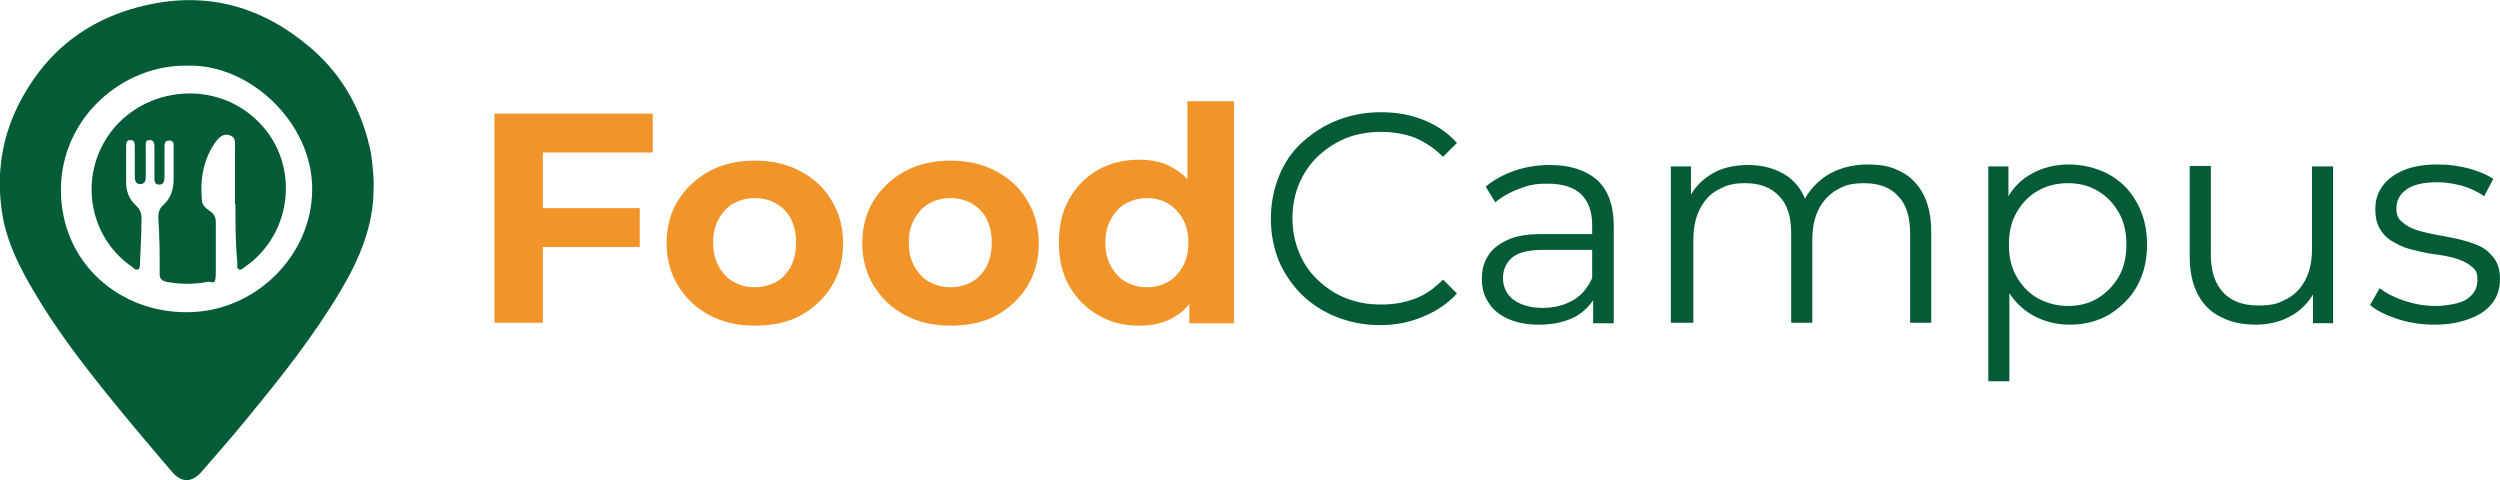 <?xml version="1.0" encoding="UTF-8"?>
<svg xmlns="http://www.w3.org/2000/svg" version="1.1" viewBox="0 0 521.3 100.1">
  <defs>
    <style>
      .cls-1 {
        fill: #035c36;
      }

      .cls-2 {
        fill: #f19429;
      }
    </style>
  </defs>
  <!-- Generator: Adobe Illustrator 28.7.5, SVG Export Plug-In . SVG Version: 1.2.0 Build 176)  -->
  <g>
    <g id="Camada_1">
      <g>
        <g>
          <path class="cls-1" d="M77.9,39.4c0,7.6-2.9,14.5-6.8,21.1-5.7,9.6-12.6,18.3-19.7,26.9-2.8,3.5-5.8,6.8-8.7,10.2-.2.2-.4.5-.6.7-2.2,2.5-4.3,2.4-6.4-.1-4-4.7-8-9.4-11.9-14.2-6.1-7.5-12-15.1-16.9-23.5-2.7-4.6-5.1-9.3-6.2-14.6-2.2-11.5.5-21.8,7.5-31C13.8,7.6,21.5,3.1,30.4,1.1c13-3,24.5.4,34.4,8.9,6.8,5.8,10.9,13.4,12.6,22.2.3,2.5.6,4.7.5,7.2ZM39.1,13.7c-13.4-.3-26.4,10.8-26.4,25.9s12.1,25.6,26.3,25.5c14.2,0,26.1-11.8,26.1-25.7s-13.1-26.1-26-25.7Z"/>
          <path class="cls-1" d="M49,42.6v-11.8c0-1,.2-2.2-1.1-2.6-1.2-.4-2.1.3-2.8,1.2-2.7,3.7-3.4,7.9-3,12.3,0,1.1.9,1.8,1.8,2.4.8.6,1.1,1.3,1.1,2.2,0,3.4,0,6.9,0,10.3s-.6,1.9-1.8,2.2c-2.8.5-5.5.5-8.3,0-1.1-.2-1.7-.7-1.6-1.8,0-3.9,0-7.7-.3-11.6,0-1,.2-1.9,1-2.6,1.6-1.4,2.2-3.3,2.2-5.4v-6.5c0-.7.2-1.6-.9-1.6s-1,.9-1,1.7v5.7c0,.8,0,1.8-1.1,1.8s-1-1-1-1.8v-5.9c0-.7,0-1.6-1-1.6s-.8.9-.8,1.5v5.9c0,.8,0,1.7-1.1,1.8-1.1,0-1.2-.9-1.2-1.8v-5.9c0-.6,0-1.5-.8-1.5-1-.1-1,.8-1,1.5v7.4c0,1.9.7,3.5,2.1,4.8.9.8,1.2,1.9,1.1,3.1,0,2.9-.2,5.8-.3,8.7,0,.5,0,1.1-.3,1.4-.6.4-1-.2-1.4-.5-7.9-5.4-10.6-15.9-6.5-24.6,6-12.6,23.2-15.5,33-5.5,8.6,8.7,7.1,23.3-3,30.2-.4.3-.8.8-1.3.4-.4-.3-.2-.8-.2-1.2-.4-4.1-.4-8.2-.4-12.3h0Z"/>
        </g>
        <g>
          <path class="cls-2" d="M103.1,67.4V23.7h33v8.1h-22.9v35.5h-10.1ZM112.4,51.5v-8.1h21v8.1h-21Z"/>
          <path class="cls-2" d="M157.4,67.9c-3.6,0-6.7-.7-9.5-2.2s-4.9-3.5-6.5-6.1-2.4-5.6-2.4-8.9.8-6.4,2.4-8.9c1.6-2.6,3.8-4.6,6.5-6.1,2.8-1.5,5.9-2.2,9.5-2.2s6.7.7,9.5,2.2,5,3.5,6.5,6.1c1.6,2.6,2.4,5.6,2.4,9s-.8,6.3-2.4,8.9c-1.6,2.6-3.8,4.6-6.5,6.1s-6,2.1-9.5,2.1ZM157.4,59.9c1.6,0,3.1-.4,4.4-1.1,1.3-.7,2.3-1.8,3.1-3.2.7-1.4,1.1-3,1.1-5s-.4-3.6-1.1-5c-.7-1.4-1.8-2.4-3.1-3.2-1.3-.7-2.7-1.1-4.4-1.1s-3.1.4-4.4,1.1c-1.3.7-2.3,1.8-3.1,3.2-.8,1.4-1.2,3-1.2,5s.4,3.6,1.2,5,1.8,2.5,3.1,3.2,2.7,1.1,4.4,1.1Z"/>
          <path class="cls-2" d="M198.2,67.9c-3.6,0-6.7-.7-9.5-2.2s-4.9-3.5-6.5-6.1-2.4-5.6-2.4-8.9.8-6.4,2.4-8.9c1.6-2.6,3.8-4.6,6.5-6.1,2.8-1.5,5.9-2.2,9.5-2.2s6.7.7,9.5,2.2,5,3.5,6.5,6.1c1.6,2.6,2.4,5.6,2.4,9s-.8,6.3-2.4,8.9c-1.6,2.6-3.8,4.6-6.5,6.1s-6,2.1-9.5,2.1ZM198.2,59.9c1.6,0,3.1-.4,4.4-1.1,1.3-.7,2.3-1.8,3.1-3.2.7-1.4,1.1-3,1.1-5s-.4-3.6-1.1-5c-.7-1.4-1.8-2.4-3.1-3.2-1.3-.7-2.7-1.1-4.4-1.1s-3.1.4-4.4,1.1c-1.3.7-2.3,1.8-3.1,3.2-.8,1.4-1.2,3-1.2,5s.4,3.6,1.2,5,1.8,2.5,3.1,3.2,2.8,1.1,4.4,1.1Z"/>
          <path class="cls-2" d="M237.5,67.9c-3.2,0-6-.7-8.5-2.2-2.5-1.4-4.5-3.4-6-6s-2.2-5.6-2.2-9.1.7-6.6,2.2-9.2,3.5-4.6,6-6,5.4-2.1,8.5-2.1,5.3.6,7.4,1.9c2.1,1.2,3.8,3.1,4.9,5.7,1.2,2.5,1.7,5.8,1.7,9.7s-.6,7.1-1.7,9.7-2.7,4.5-4.8,5.7c-2,1.3-4.6,1.9-7.5,1.9ZM239.2,59.9c1.6,0,3-.4,4.3-1.1s2.3-1.8,3.1-3.2c.8-1.4,1.2-3,1.2-5s-.4-3.6-1.2-5c-.8-1.4-1.8-2.4-3.1-3.2-1.3-.7-2.7-1.1-4.3-1.1s-3.1.4-4.4,1.1-2.3,1.8-3.1,3.2c-.8,1.4-1.2,3-1.2,5s.4,3.6,1.2,5c.8,1.4,1.8,2.5,3.1,3.2,1.3.7,2.7,1.1,4.4,1.1ZM248,67.4v-6.9l.2-10-.6-9.9v-19.5h9.7v46.3h-9.3Z"/>
          <path class="cls-1" d="M287.8,67.8c-3.3,0-6.3-.6-9.1-1.7-2.8-1.1-5.2-2.7-7.2-4.6-2-2-3.6-4.3-4.8-7-1.1-2.7-1.7-5.7-1.7-8.9s.6-6.2,1.7-8.9c1.1-2.7,2.7-5.1,4.8-7s4.5-3.5,7.3-4.6,5.8-1.7,9.1-1.7,6.1.5,8.9,1.6,5.1,2.7,7,4.8l-2.9,2.9c-1.8-1.8-3.8-3.1-5.9-4-2.2-.8-4.5-1.2-7-1.2s-5.1.4-7.3,1.3c-2.2.9-4.2,2.2-5.9,3.8-1.7,1.6-3,3.6-3.9,5.7s-1.4,4.6-1.4,7.2.5,5,1.4,7.2,2.2,4.1,3.9,5.7c1.7,1.6,3.6,2.9,5.9,3.8s4.7,1.3,7.3,1.3,4.8-.4,7-1.2c2.2-.8,4.1-2.2,5.9-4l2.9,2.9c-1.9,2.1-4.3,3.7-7,4.8-2.8,1.2-5.8,1.8-9,1.8Z"/>
          <path class="cls-1" d="M320.9,67.7c-2.5,0-4.6-.4-6.4-1.2s-3.2-1.9-4.1-3.4c-1-1.4-1.4-3.1-1.4-5s.4-3.3,1.2-4.6c.8-1.4,2.1-2.5,4-3.4,1.8-.9,4.3-1.3,7.5-1.3h11.3v3.3h-11.2c-3.2,0-5.4.6-6.6,1.7s-1.8,2.5-1.8,4.2.7,3.4,2.2,4.5,3.5,1.7,6.1,1.7,4.6-.6,6.5-1.7c1.8-1.1,3.1-2.8,4-5l1,3.1c-.8,2.2-2.3,3.9-4.3,5.2-2.3,1.3-4.9,1.9-8,1.9ZM332.2,67.4v-7.2l-.2-1.2v-12.1c0-2.8-.8-4.9-2.3-6.4-1.6-1.5-3.9-2.2-7-2.2s-4.1.4-6,1.1-3.5,1.6-4.9,2.8l-2-3.3c1.7-1.4,3.7-2.5,6-3.3s4.8-1.2,7.4-1.2c4.2,0,7.5,1.1,9.8,3.1,2.3,2.1,3.5,5.3,3.5,9.6v20.3h-4.3Z"/>
          <path class="cls-1" d="M348.4,67.4v-32.7h4.2v8.9l-.7-1.6c1-2.4,2.6-4.2,4.8-5.6,2.2-1.4,4.9-2,7.9-2s5.9.8,8.2,2.4c2.2,1.6,3.7,4,4.4,7.2l-1.7-.7c1-2.7,2.7-4.8,5.1-6.5,2.4-1.6,5.4-2.5,8.8-2.5s5,.5,7,1.5,3.5,2.6,4.6,4.6c1.1,2.1,1.7,4.7,1.7,7.9v19h-4.4v-18.6c0-3.5-.8-6.1-2.5-7.8-1.6-1.8-4-2.7-7-2.7s-4.2.5-5.8,1.4c-1.6.9-2.9,2.3-3.8,4.1-.9,1.8-1.3,3.9-1.3,6.4v17.2h-4.4v-18.6c0-3.5-.8-6.1-2.5-7.8-1.7-1.8-4-2.7-7-2.7s-4.1.5-5.8,1.4-2.9,2.3-3.8,4.1c-.9,1.8-1.3,3.9-1.3,6.4v17.2h-4.7q0,.1,0,.1Z"/>
          <path class="cls-1" d="M414.6,79.5v-44.8h4.2v9.9l-.4,6.5.6,6.6v21.8h-4.4ZM431.5,67.7c-2.8,0-5.4-.7-7.7-2-2.3-1.3-4.1-3.2-5.5-5.7s-2-5.5-2-9.1.7-6.6,2-9.1,3.1-4.4,5.4-5.6c2.3-1.3,4.9-1.9,7.7-1.9s5.9.7,8.4,2.1,4.4,3.3,5.8,5.9c1.4,2.5,2.1,5.4,2.1,8.7s-.7,6.2-2.1,8.7-3.4,4.4-5.8,5.9c-2.4,1.4-5.2,2.1-8.3,2.1ZM431.2,63.8c2.3,0,4.4-.5,6.2-1.6,1.8-1.1,3.3-2.6,4.4-4.5s1.6-4.2,1.6-6.7-.5-4.8-1.6-6.7c-1.1-1.9-2.5-3.4-4.4-4.5-1.8-1.1-3.9-1.6-6.2-1.6s-4.4.5-6.3,1.6-3.3,2.6-4.4,4.5-1.6,4.1-1.6,6.7.5,4.8,1.6,6.7c1.1,1.9,2.5,3.4,4.4,4.5,1.9,1,4,1.6,6.3,1.6Z"/>
          <path class="cls-1" d="M470.4,67.7c-2.8,0-5.2-.5-7.3-1.6-2.1-1-3.7-2.6-4.8-4.7-1.1-2.1-1.7-4.7-1.7-7.8v-19h4.4v18.5c0,3.5.9,6.1,2.6,7.9s4.1,2.7,7.3,2.7,4.3-.5,6-1.4c1.7-.9,3-2.3,3.9-4.1.9-1.8,1.3-3.9,1.3-6.4v-17.1h4.4v32.7h-4.2v-9l.7,1.6c-1,2.4-2.7,4.3-4.8,5.6-2.3,1.4-4.9,2.1-7.8,2.1Z"/>
          <path class="cls-1" d="M507.6,67.7c-2.7,0-5.3-.4-7.7-1.2-2.4-.8-4.3-1.7-5.7-2.9l2-3.5c1.3,1,3,1.9,5.1,2.6s4.3,1.1,6.5,1.1,5.4-.5,6.7-1.5c1.4-1,2.1-2.3,2.1-3.9s-.4-2.2-1.2-2.8c-.8-.7-1.8-1.2-3-1.6s-2.6-.7-4.2-.9c-1.5-.2-3.1-.5-4.6-.9-1.5-.3-2.9-.8-4.1-1.5-1.2-.6-2.3-1.5-3-2.6-.8-1.1-1.2-2.6-1.2-4.5s.5-3.4,1.5-4.8,2.5-2.5,4.4-3.3,4.3-1.2,7.1-1.2,4.2.3,6.4.8c2.1.6,3.9,1.3,5.2,2.2l-1.9,3.6c-1.5-1-3-1.7-4.7-2.2-1.7-.4-3.3-.7-5-.7-3,0-5.1.5-6.5,1.5s-2.1,2.3-2.1,3.9.4,2.2,1.2,2.9c.8.7,1.8,1.3,3.1,1.7,1.3.4,2.7.7,4.2,1,1.5.2,3,.6,4.6.9,1.5.4,2.9.8,4.2,1.4s2.3,1.5,3.1,2.6,1.2,2.5,1.2,4.3-.5,3.6-1.6,5-2.6,2.5-4.6,3.2c-2.2.9-4.7,1.3-7.5,1.3Z"/>
        </g>
      </g>
    </g>
  </g>
</svg>